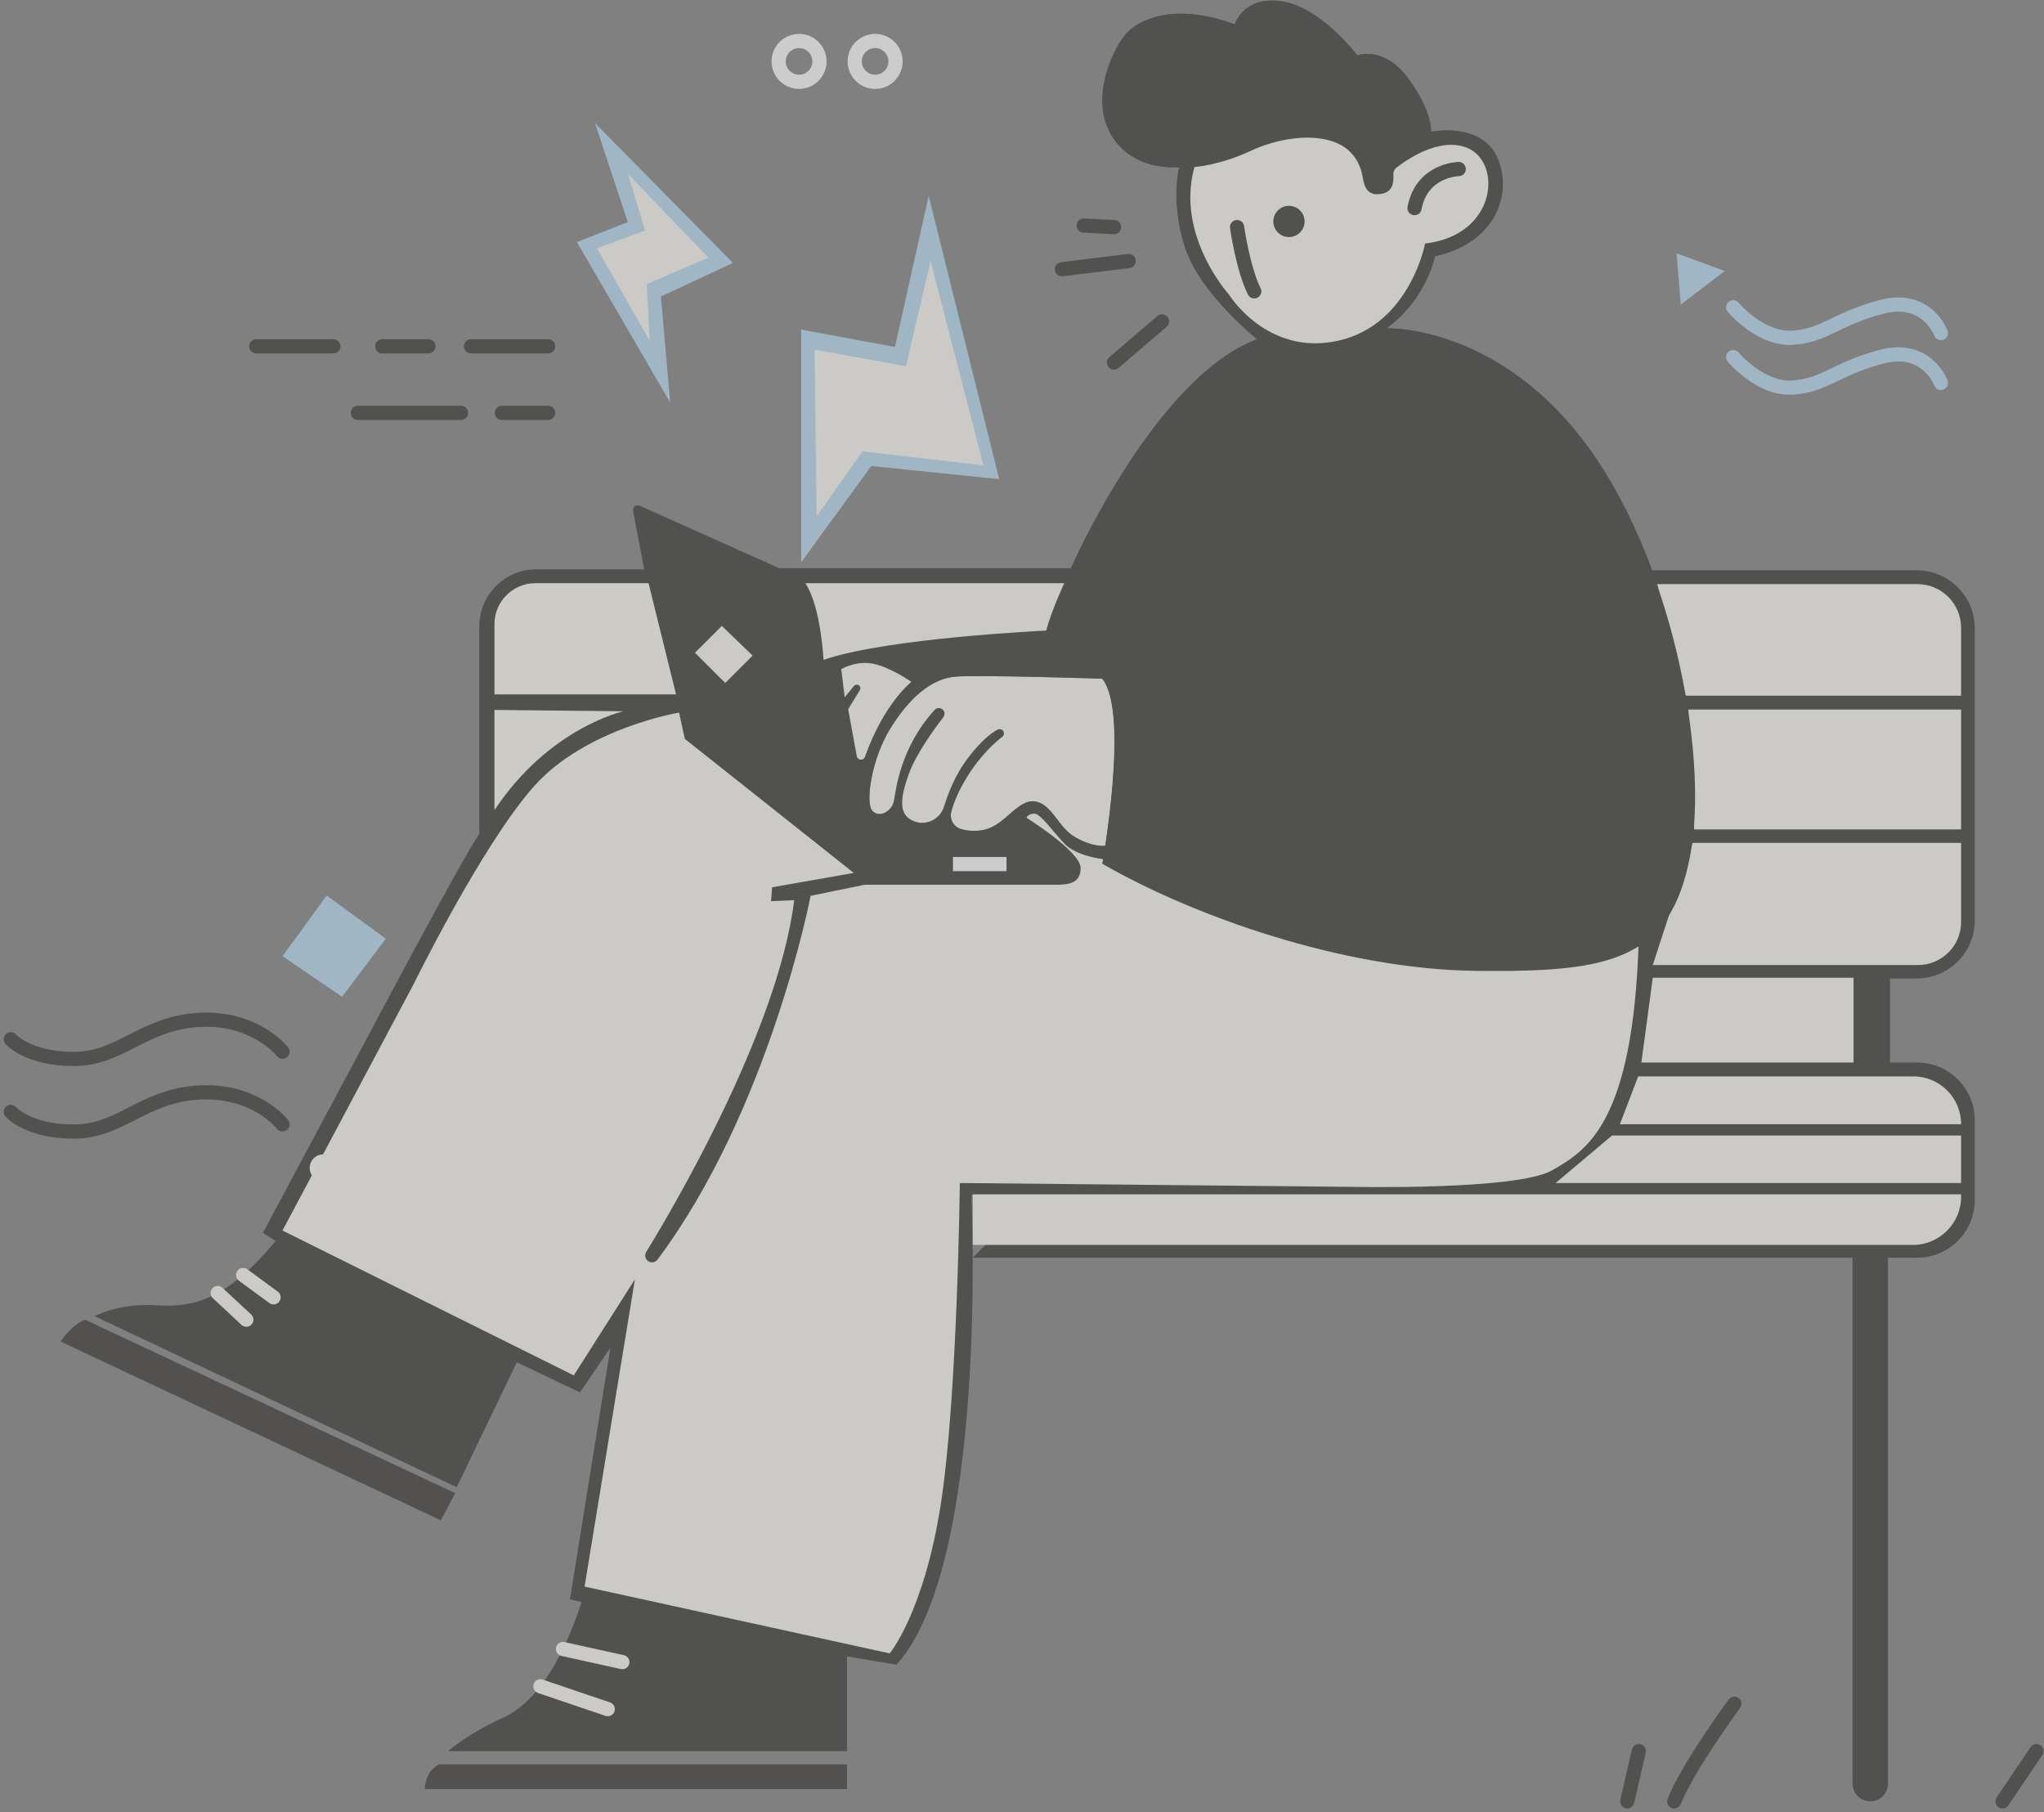 <svg width="432" height="383" viewBox="0 0 432 383" fill="none" xmlns="http://www.w3.org/2000/svg">
<rect x="0" y="0" width="432" height="383" fill="#808080" stroke="none"/>
<g opacity="0.6">
<path d="M184.387 171.365C185.938 172.994 188.54 171.365 188.946 169.247C189.339 167.217 190.183 158.112 197.543 150.037C198.028 149.506 198.868 149.52 199.329 150.069C199.514 150.286 199.606 150.558 199.606 150.826C199.606 151.08 199.523 151.333 199.357 151.546C197.806 153.558 193.593 159.238 192.043 163.59C190.128 168.966 189.925 172.224 193.063 173.525C193.095 173.539 193.127 173.553 193.155 173.562C195.771 174.609 198.706 173.137 199.537 170.447C200.363 167.761 201.923 163.705 204.544 160.249C207.571 156.257 209.795 154.748 210.866 154.199C211.262 153.996 211.742 154.111 212.001 154.471C212.112 154.628 212.167 154.813 212.167 154.993C212.167 155.265 212.042 155.533 211.812 155.708C210.427 156.76 207.257 159.483 204.341 164.24C202.379 167.438 201.466 169.916 201.041 171.582C200.64 173.156 201.576 174.752 203.136 175.205C204.378 175.565 206.039 175.772 208.005 175.357C212.444 174.42 215.13 168.763 218.793 169.372C222.457 169.981 223.556 174.868 227.344 176.986C231.133 179.104 233.454 178.735 233.454 178.735L233.643 178.762C234.958 170.106 237.589 149.081 233.03 143.433C233.03 143.433 206.837 142.566 201.844 142.999C196.846 143.433 192.177 147.452 188.162 153.968C184.143 160.479 182.841 169.736 184.387 171.365Z" fill="#FFFBF5"/>
<path d="M122.907 338.553L120.461 337.98L129.012 284.806L122.579 294.253L109.225 287.898L96.521 314.284L19.974 278.129C19.974 278.129 25.35 275.277 33.329 275.845C41.307 276.417 48.474 274.138 58.248 262.246L55.562 260.538L77.301 219.875C77.301 219.875 97.822 181.112 101.297 176.225V132.373C101.297 125.709 106.701 120.31 113.364 120.31H136.151L133.802 107.98C133.645 107.182 134.457 106.54 135.2 106.872L164.711 120.089H226.38C226.38 120.089 244.082 79.752 265.743 71.691C265.743 71.691 253.689 62.083 250.514 52.309C247.335 42.54 249.292 35.291 249.292 35.291C249.292 35.291 239.601 36.514 234.876 28.452C230.155 20.39 235.692 9.638 238.134 7.031C240.579 4.428 247.746 0.275 261.017 5.162C261.017 5.162 262.849 -1.031 271.114 0.317C279.383 1.66 286.873 11.715 286.873 11.715C286.873 11.715 292.452 9.56 297.611 16.505C302.766 23.454 302.493 27.852 302.493 27.852C302.493 27.852 313.028 25.683 316.448 33.283C319.867 40.884 316.069 51.414 303.31 54.128C303.31 54.128 301.57 63.195 293.047 69.383C293.047 69.383 315.414 68.516 334.145 92.456C352.875 116.397 361.509 158.745 357.273 180.895C355.792 188.648 353.272 193.982 349.405 197.632C349.41 203.133 348.981 229.944 340.716 239.962C331.487 251.143 322.041 252.555 322.041 252.555H205.319C205.319 252.555 209.011 330.297 189.463 351.797L179.016 350.034V370.066H94.647C94.647 370.066 99.128 366.24 106.212 363.061C113.295 359.886 118.916 350.929 122.907 338.553ZM184.387 171.366C185.938 172.995 188.54 171.366 188.947 169.248C189.339 167.217 190.183 158.113 197.544 150.037C198.028 149.507 198.868 149.52 199.329 150.07C199.514 150.286 199.606 150.559 199.606 150.826C199.606 151.08 199.523 151.334 199.357 151.546C197.807 153.558 193.593 159.239 192.043 163.59C190.128 168.966 189.925 172.224 193.063 173.526C193.095 173.539 193.127 173.553 193.155 173.562C195.772 174.61 198.706 173.138 199.537 170.448C200.363 167.762 201.923 163.706 204.544 160.249C207.571 156.258 209.795 154.749 210.866 154.2C211.263 153.997 211.743 154.112 212.001 154.472C212.112 154.629 212.167 154.813 212.167 154.993C212.167 155.266 212.043 155.533 211.812 155.709C210.427 156.761 207.257 159.483 204.341 164.241C202.38 167.439 201.466 169.917 201.041 171.583C200.64 173.156 201.577 174.753 203.136 175.205C204.378 175.565 206.039 175.773 208.005 175.358C212.444 174.421 215.13 168.763 218.794 169.372C222.458 169.982 223.556 174.868 227.345 176.987C231.133 179.105 233.454 178.735 233.454 178.735L233.644 178.763C234.959 170.106 237.589 149.082 233.03 143.434C233.03 143.434 206.837 142.566 201.844 143C196.847 143.434 192.177 147.453 188.162 153.969C184.143 160.48 182.841 169.737 184.387 171.366Z" fill="#32332E"/>
<path d="M142.883 146.747L137.073 123.241H113.16C108.38 123.241 104.504 127.117 104.504 131.898V146.747H142.888H142.883Z" fill="#FFFDF5"/>
<path d="M131.781 150.31C131.781 150.31 116.147 153.693 104.5 171.201V150.029L131.781 150.31Z" fill="#FFFDF5"/>
<path d="M96.193 315.531L93.18 321.285L12.803 283.501C12.803 283.501 14.967 280.091 17.962 278.886L96.193 315.531Z" fill="#343230"/>
<path d="M124.675 275.73L68.949 245.615C68.284 245.255 67.454 245.504 67.103 246.173C66.757 246.829 66.992 247.636 67.638 247.996C75.017 252.122 115.385 274.641 123.493 278.176C124.015 278.402 124.619 278.277 125.016 277.866C125.639 277.216 125.473 276.154 124.679 275.725L124.675 275.73Z" stroke="white" stroke-width="3" stroke-miterlimit="10"/>
<path d="M301.381 102.636C300.453 102.636 299.697 103.384 299.687 104.312C299.627 111.653 299.332 140.785 298.478 144.98C298.478 144.98 254.741 140.748 237.547 140.148C236.532 140.112 235.692 140.928 235.692 141.944C235.692 142.913 236.458 143.706 237.427 143.739L245.138 144.006C245.138 144.006 250.796 164.121 242.328 179.742C241.89 180.545 242.222 181.551 243.062 181.92C243.782 182.238 244.626 181.971 245.027 181.292C246.979 178.034 251.677 167.398 248.53 143.974L304.27 148.819C305.183 148.898 305.968 148.178 305.968 147.26C305.968 146.443 305.34 145.764 304.528 145.7L301.948 145.492L303.07 104.372C303.097 103.421 302.331 102.632 301.376 102.632L301.381 102.636Z" stroke="white" stroke-width="3" stroke-miterlimit="10"/>
<path d="M249.342 104.021C248.474 103.837 247.607 104.326 247.321 105.166L241.174 123.047C240.846 123.993 241.382 125.022 242.346 125.299L242.618 125.378C243.523 125.641 244.473 125.138 244.769 124.238L250.643 106.278C250.966 105.29 250.362 104.238 249.346 104.021H249.342Z" stroke="white" stroke-width="3" stroke-miterlimit="10"/>
<path d="M238.544 55.161L224.428 56.896" stroke="#32332E" stroke-width="3" stroke-linecap="round" stroke-linejoin="round"/>
<path d="M235.447 47.996L229.042 47.668" stroke="#32332E" stroke-width="3" stroke-linecap="round" stroke-linejoin="round"/>
<path d="M245.6 67.916L235.448 76.605" stroke="#32332E" stroke-width="3" stroke-linecap="round" stroke-linejoin="round"/>
<path d="M212.725 182.604H201.406" stroke="white" stroke-width="3" stroke-miterlimit="10"/>
<path d="M196.279 41.397L189.154 73.321L169.325 69.657V118.844L184.142 98.484L211.179 101.253L196.279 41.397Z" fill="#B5DBF3"/>
<path d="M196.686 55.161L191.476 77.39L172.173 73.887L172.579 109.152L182.27 95.386L207.844 98.321L196.686 55.161Z" fill="#FFFCF7"/>
<path d="M154.909 55.567L125.754 26.006L132.676 46.934L121.929 51.17L141.638 85.045L139.681 62.651L154.909 55.567Z" fill="#B5DBF3"/>
<path d="M149.7 54.427L132.76 36.836L136.34 48.728L126.165 52.471L137.319 72.018L136.668 60.043L149.7 54.427Z" fill="#FFFCF7"/>
<path d="M115.847 73.185H99.562" stroke="#32332E" stroke-width="3" stroke-linecap="round" stroke-linejoin="round"/>
<path d="M97.444 87.247H75.621" stroke="#32332E" stroke-width="3" stroke-linecap="round" stroke-linejoin="round"/>
<path d="M70.462 73.185H54.177" stroke="#32332E" stroke-width="3" stroke-linecap="round" stroke-linejoin="round"/>
<path d="M90.549 73.185H80.776" stroke="#32332E" stroke-width="3" stroke-linecap="round" stroke-linejoin="round"/>
<path d="M115.847 87.247H106.078" stroke="#32332E" stroke-width="3" stroke-linecap="round" stroke-linejoin="round"/>
<path d="M184.96 17.289C182.577 17.289 180.645 15.358 180.645 12.975C180.645 10.592 182.577 8.66 184.96 8.66C187.343 8.66 189.274 10.592 189.274 12.975C189.274 15.358 187.343 17.289 184.96 17.289Z" stroke="white" stroke-width="3" stroke-miterlimit="10"/>
<path d="M168.883 17.289C166.5 17.289 164.568 15.358 164.568 12.975C164.568 10.592 166.5 8.66 168.883 8.66C171.266 8.66 173.197 10.592 173.197 12.975C173.197 15.358 171.266 17.289 168.883 17.289Z" stroke="white" stroke-width="3" stroke-miterlimit="10"/>
<path d="M349.188 120.508H405.094C411.873 120.508 417.369 126.004 417.369 132.783V194.508C417.369 201.287 411.873 206.783 405.094 206.783H399.455V224.535H405.168C411.905 224.535 417.369 229.999 417.369 236.736V253.593C417.369 260.33 411.905 265.794 405.168 265.794H399.021V376.923C399.021 378.99 397.346 380.67 395.274 380.67C393.207 380.67 391.527 378.995 391.527 376.923V265.794H205.591" fill="#32332E"/>
<path d="M350.24 123.439H405.237C410.341 123.439 414.48 127.578 414.48 132.682V147.015H356.262" fill="#FFFBF5"/>
<path d="M356.825 149.95H414.48V175.275H358.067" fill="#FFFBF5"/>
<path d="M357.72 178.125H414.48V194.84C414.48 199.865 410.405 203.94 405.38 203.94H349.313" fill="#FFFBF5"/>
<path d="M349.313 206.626H391.749V224.544H346.904" fill="#FFFBF5"/>
<path d="M346.23 227.471H404.379C409.958 227.471 414.48 231.993 414.48 237.573H342.368" fill="#FFFBF5"/>
<path d="M340.716 239.961H414.48V250.003H328.778" fill="#FFFBF5"/>
<path d="M205.591 263.087H404.277C409.916 263.087 414.484 258.518 414.484 252.879V252.39H205.591V263.087Z" fill="#FFFBF5"/>
<path d="M81.537 198.376L72.308 210.646L59.715 202.068L69.05 189.253L81.537 198.376Z" fill="#B5DBF3"/>
<path d="M59.715 222.261C59.715 222.261 53.961 214.878 42.124 215.528C30.288 216.179 25.623 223.673 15.849 223.779C6.075 223.89 2.277 219.631 2.277 219.631" stroke="#32332E" stroke-width="3" stroke-linecap="round" stroke-linejoin="round"/>
<path d="M59.715 237.604C59.715 237.604 53.961 230.221 42.124 230.872C30.288 231.522 25.623 239.016 15.849 239.123C6.075 239.229 2.277 234.974 2.277 234.974" stroke="#32332E" stroke-width="3" stroke-linecap="round" stroke-linejoin="round"/>
<path d="M410.207 70.39C410.207 70.39 407.277 62.328 397.665 64.853C388.057 67.377 385.777 70.879 378.934 71.368C372.095 71.858 366.313 64.936 366.313 64.936" stroke="#B5DBF3" stroke-width="3" stroke-linecap="round" stroke-linejoin="round"/>
<path d="M410.207 80.921C410.207 80.921 407.277 72.859 397.665 75.383C388.057 77.908 385.777 81.41 378.934 81.899C372.09 82.388 366.313 75.466 366.313 75.466" stroke="#B5DBF3" stroke-width="3" stroke-linecap="round" stroke-linejoin="round"/>
<path d="M364.522 57.274L355.238 64.362L354.343 53.532L364.522 57.274Z" fill="#B5DBF3"/>
<path d="M366.558 360.047C366.558 360.047 356.784 373.295 353.854 380.679" stroke="#32332E" stroke-width="3" stroke-linecap="round" stroke-linejoin="round"/>
<path d="M346.36 370.066L343.919 380.679" stroke="#32332E" stroke-width="3" stroke-linecap="round" stroke-linejoin="round"/>
<path d="M430.4 370.066L423.234 380.679" stroke="#32332E" stroke-width="3" stroke-linecap="round" stroke-linejoin="round"/>
<path d="M233.195 181.568C233.195 181.568 227.519 180.95 225.023 178.342C222.526 175.735 219.919 171.937 218.618 171.937C217.317 171.937 216.934 172.805 216.934 172.805C216.934 172.805 228.336 179.916 228.387 183.391C228.438 186.865 225.507 186.972 222.849 186.972H182.73L171.328 189.307C171.328 189.307 162.624 234.562 138.956 266.2C138.495 266.813 137.632 266.952 136.995 266.523C136.358 266.089 136.174 265.235 136.575 264.575C141.014 257.367 164.415 218.314 167.853 190.225L162.966 190.442L163.183 187.511L180.446 184.47L144.724 156.132L143.529 150.595C143.529 150.595 123.77 153.853 112.801 166.229C101.836 178.605 87.503 207.816 87.503 207.816L59.705 260.044L121.268 290.661L134.189 270.357L123.548 335.289L188.042 349.405C188.042 349.405 195.208 340.827 198.789 318.188C202.37 295.548 202.859 250.002 202.859 250.002L285.76 250.814C285.76 250.814 320.503 251.576 327.998 247.34C335.492 243.103 345.155 237.132 346.345 198.803" fill="#FFFBF5"/>
<path d="M164.641 120.089H226.315C226.315 120.089 244.012 79.753 265.673 71.692C265.673 71.692 253.62 62.084 250.445 52.31C247.27 42.537 249.222 35.292 249.222 35.292C249.222 35.292 239.531 36.514 234.806 28.453C230.081 20.391 235.618 9.644 238.064 7.037C240.51 4.429 247.671 0.276 260.948 5.163C260.948 5.163 262.78 -1.025 271.044 0.318C279.309 1.661 286.803 11.72 286.803 11.72C286.803 11.72 292.382 9.561 297.537 16.51C302.696 23.46 302.424 27.858 302.424 27.858C302.424 27.858 312.954 25.684 316.378 33.284C319.798 40.885 316 51.415 303.24 54.133C303.24 54.133 301.505 63.201 292.978 69.389C292.978 69.389 315.344 68.521 334.075 92.462C352.806 116.402 361.435 158.751 357.203 180.901C352.967 203.051 340.263 205.492 311.925 205.169C283.587 204.841 251.88 193.443 232.96 182.529C232.96 182.529 238.742 150.606 232.96 143.439C232.96 143.439 216.306 128.022 164.636 120.094L164.641 120.089Z" fill="#32332E"/>
<path d="M283.573 30.749C285.982 32.106 287.519 34.58 287.98 37.307C288.243 38.876 288.649 41.1 291.095 41.045C294.464 40.971 294.565 38.622 294.496 36.794C294.477 36.278 294.699 35.788 295.105 35.465C297.237 33.79 304.274 28.83 310.153 31.271C317.481 34.312 316.452 49.674 301.196 51.464C301.196 51.464 297.994 68.566 282.899 71.985C267.805 75.405 259.716 62.212 259.716 62.212C259.716 62.212 248.424 49.78 252.443 35.285C252.443 35.285 257.653 35.013 264.496 31.811C269.628 29.407 278.086 27.648 283.578 30.745L283.573 30.749Z" fill="#FFFBF5"/>
<path d="M308.303 35.724C308.303 35.724 300.486 35.835 298.963 43.975" stroke="#32332E" stroke-width="3" stroke-linecap="round" stroke-linejoin="round"/>
<path d="M261.451 47.994C261.451 47.994 262.701 56.79 265.087 61.566" stroke="#32332E" stroke-width="3" stroke-linecap="round" stroke-linejoin="round"/>
<path d="M272.42 50.102C270.596 50.102 269.117 48.623 269.117 46.799C269.117 44.975 270.596 43.497 272.42 43.497C274.244 43.497 275.722 44.975 275.722 46.799C275.722 48.623 274.244 50.102 272.42 50.102Z" fill="#32332E"/>
<path d="M224.94 123.241C224.94 123.241 222.255 128.94 221.115 133.259C221.115 133.259 187.484 134.805 174.046 139.447C174.046 139.447 173.557 128.372 170.22 123.241H224.945H224.94Z" fill="#FFFBF5"/>
<path d="M181.96 160.536C181.526 160.536 181.157 160.227 181.079 159.803L179.261 149.872L181.729 145.853C181.942 145.507 181.845 145.05 181.513 144.819C181.185 144.593 180.737 144.657 180.483 144.967L178.527 147.352L177.793 141.409C177.793 141.409 180.89 139.535 184.554 140.269C188.218 141.003 192.615 144.095 192.615 144.095C192.615 144.095 186.796 148.654 182.809 159.941C182.68 160.301 182.343 160.546 181.965 160.546L181.96 160.536Z" fill="#FFFBF5"/>
<path d="M159.062 138.547L153.28 144.329L146.889 137.938L152.556 132.267L159.062 138.547Z" fill="#FFFBF5"/>
<path d="M179.016 372.861V378.071H89.765C89.765 378.071 89.765 374.38 92.806 372.861H179.016Z" fill="#343230"/>
<path d="M131.541 351.251L118.984 348.478" stroke="#FFFBF5" stroke-width="3" stroke-linecap="round" stroke-linejoin="round"/>
<path d="M128.449 361.188L114.209 356.361" stroke="#FFFBF5" stroke-width="3" stroke-linecap="round" stroke-linejoin="round"/>
<path d="M57.818 274.16L51.38 269.444" stroke="#FFFBF5" stroke-width="3" stroke-linecap="round" stroke-linejoin="round"/>
<path d="M52.064 278.885L46.005 273.251" stroke="#FFFBF5" stroke-width="3" stroke-linecap="round" stroke-linejoin="round"/>
</g>
</svg>
